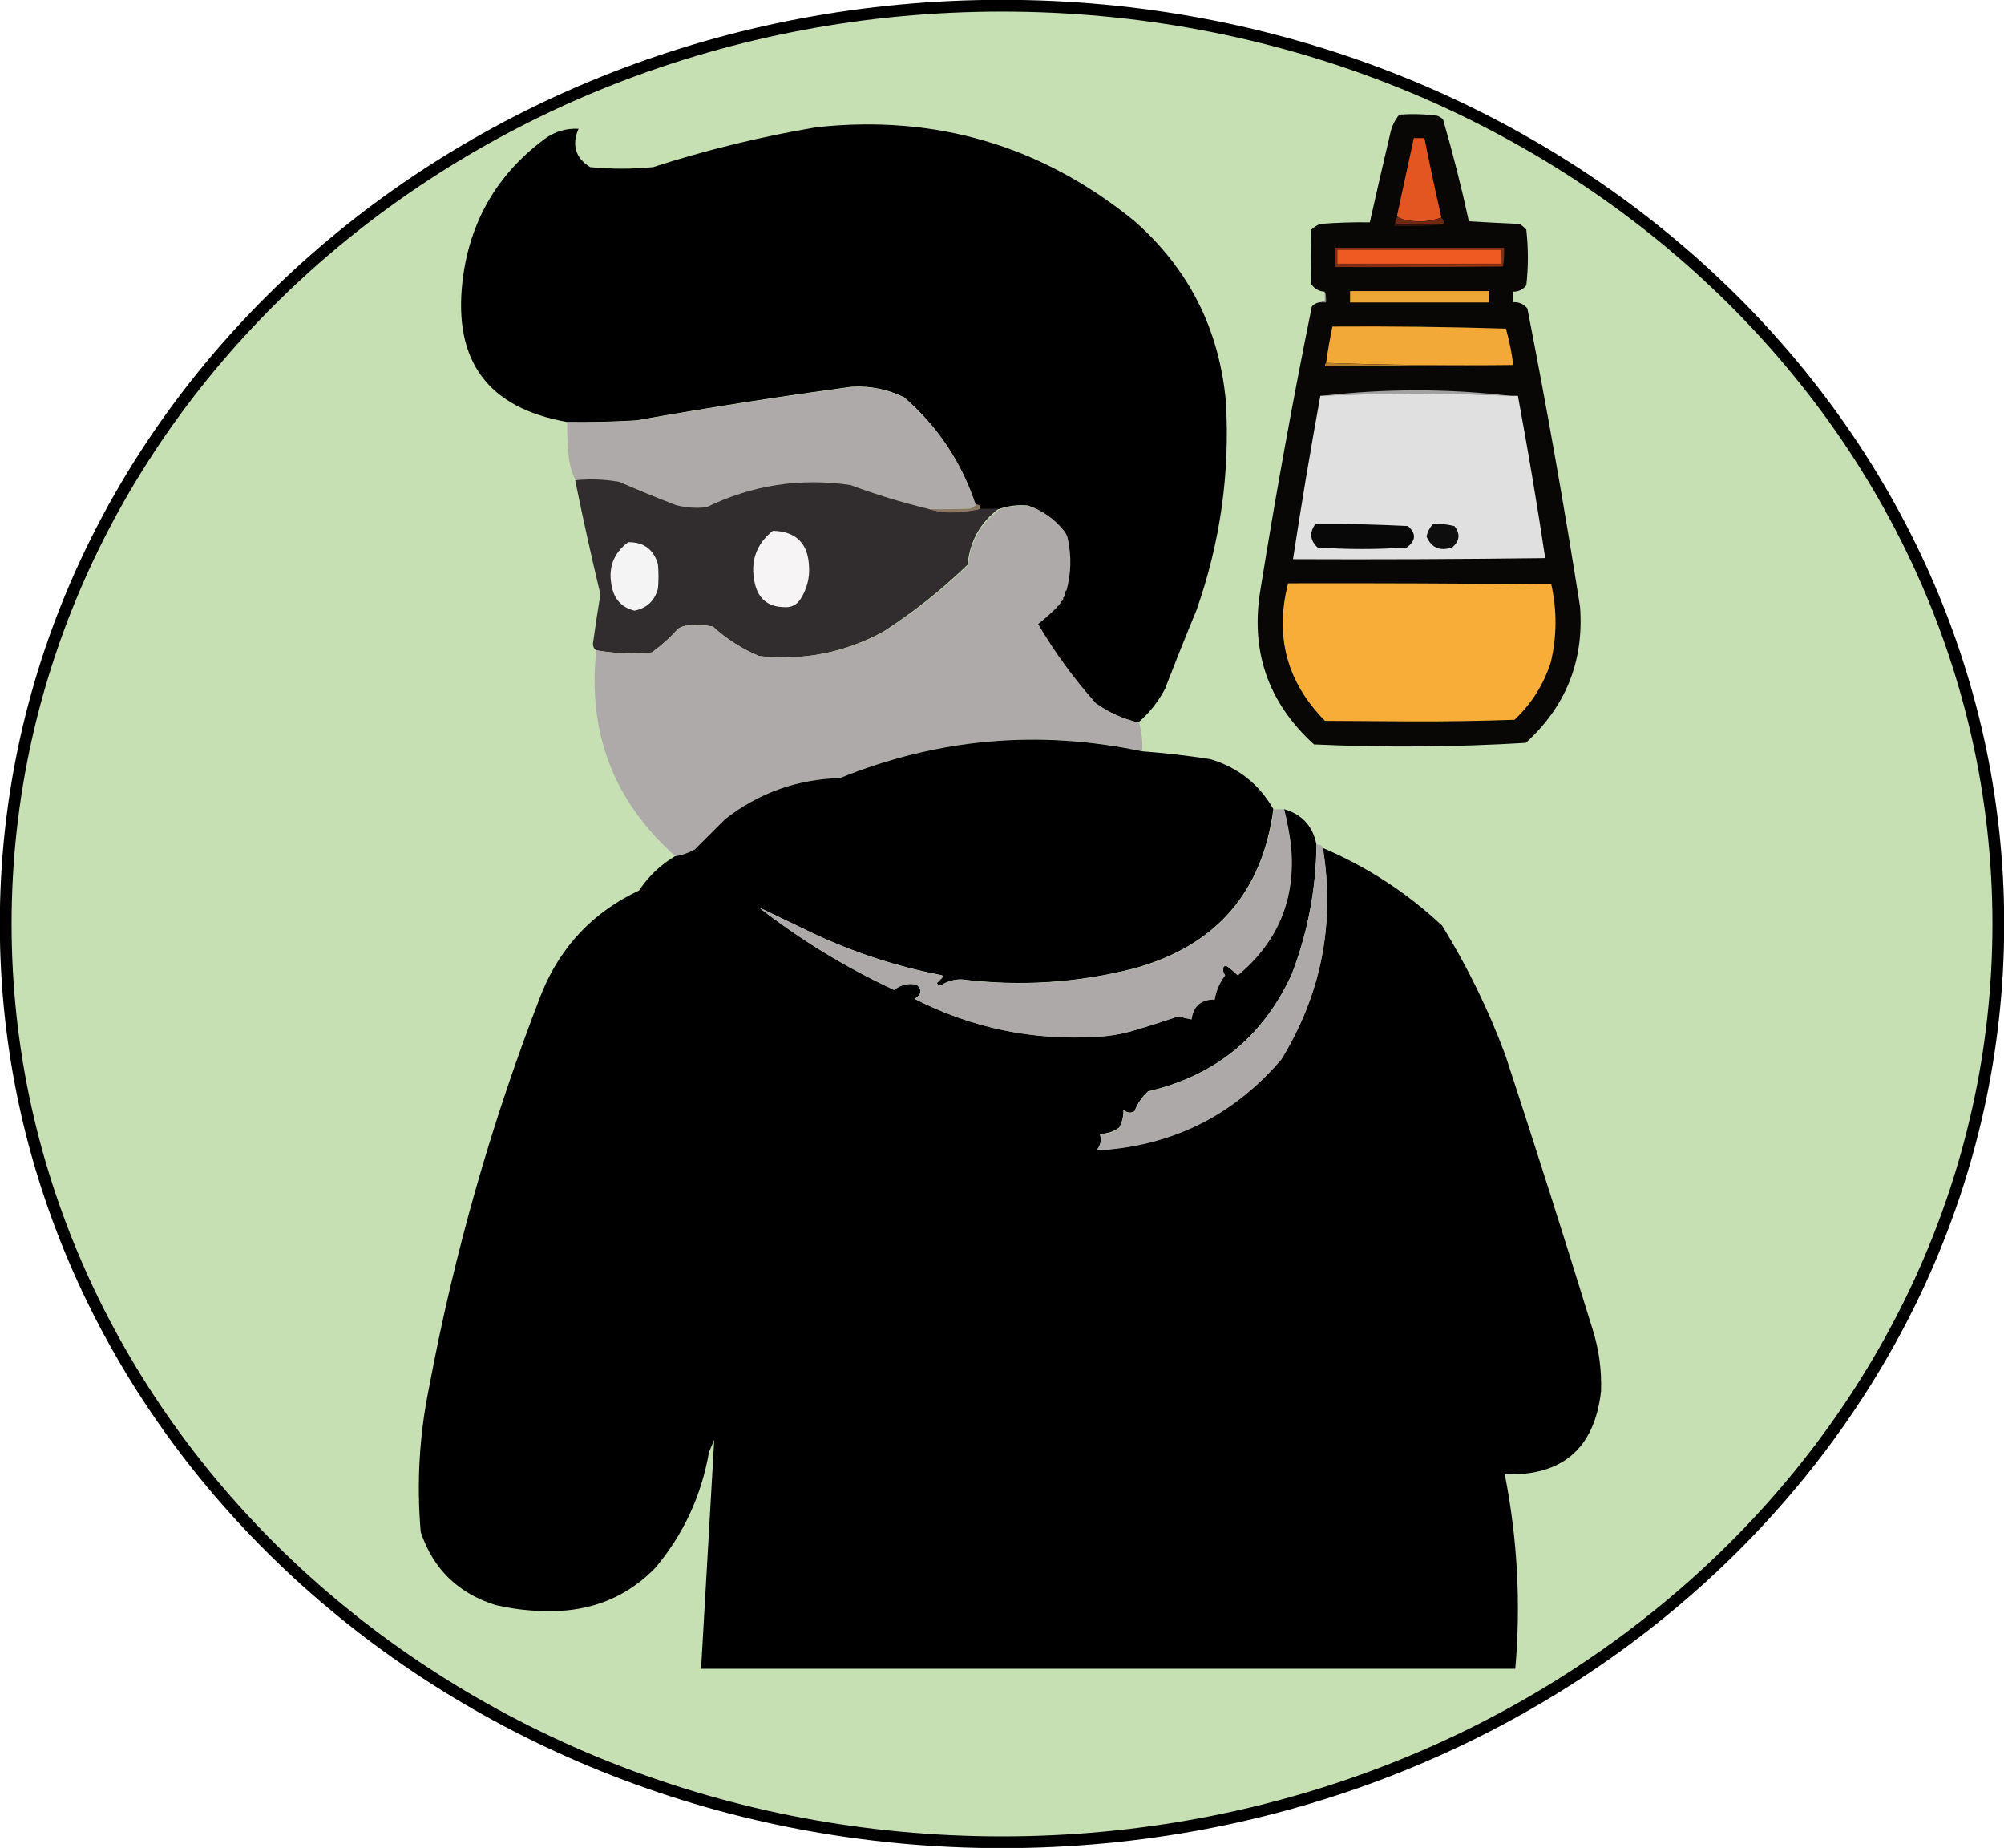 <svg width="1756" height="1619" xmlns="http://www.w3.org/2000/svg" xmlns:xlink="http://www.w3.org/1999/xlink" xml:space="preserve" overflow="hidden"><defs><clipPath id="clip0"><rect x="1322" y="418" width="1756" height="1619"/></clipPath></defs><g clip-path="url(#clip0)" transform="translate(-1322 -418)"><path d="M1327 1227.5C1327 783.187 1717.86 423 2200 423 2682.14 423 3073 783.187 3073 1227.5 3073 1671.81 2682.14 2032 2200 2032 1717.86 2032 1327 1671.81 1327 1227.5Z" stroke="#000000" stroke-width="10.312" stroke-miterlimit="8" fill="#C6E0B4" fill-rule="evenodd"/><path d="M2478.9 682.742C2480.44 682.742 2481.97 682.742 2483.51 682.742 2483.8 679.483 2483.49 676.416 2482.59 673.54 2477.81 673.224 2473.96 671.077 2471.05 667.098 2470.43 651.147 2470.43 635.196 2471.05 619.245 2473.3 616.973 2475.92 615.286 2478.9 614.183 2493.34 613.039 2507.81 612.579 2522.3 612.803 2528.13 586.777 2534.13 560.704 2540.3 534.582 2541.57 528.532 2544.19 523.164 2548.15 518.477 2559.3 517.615 2570.38 517.921 2581.4 519.397 2583.33 520.126 2585.02 521.2 2586.48 522.618 2595.04 552.123 2602.57 581.878 2609.1 611.883 2623.87 612.781 2638.64 613.548 2653.43 614.183 2655.7 615.525 2657.7 617.212 2659.43 619.245 2661.25 635.515 2661.25 651.773 2659.43 668.018 2656.46 671.721 2652.61 673.562 2647.89 673.54 2647.89 676.607 2647.89 679.675 2647.89 682.742 2653.05 682.482 2657.2 684.322 2660.35 688.264 2677.41 775.073 2692.79 862.19 2706.52 949.616 2710.03 997.107 2694.19 1036.83 2658.97 1068.79 2597.12 1072.55 2535.26 1073.01 2473.36 1070.17 2432.73 1033.21 2417.18 987.505 2426.72 933.051 2439.96 850.506 2454.89 768.297 2471.51 686.423 2473.52 684.322 2475.99 683.094 2478.9 682.742Z" fill="#090706" fill-rule="evenodd"/><path d="M2319.37 1051C2305.66 1047.82 2293.08 1042.14 2281.64 1033.97 2262.46 1012.47 2245.59 989.302 2231.04 964.454 2236.85 959.865 2242.37 954.954 2247.6 949.723 2248.21 949.723 2248.52 949.416 2248.52 948.802 2249.44 947.575 2250.36 946.346 2251.28 945.119 2251.89 945.119 2252.2 944.812 2252.2 944.198 2252.76 943.378 2253.07 942.457 2253.12 941.436 2253.73 941.436 2254.04 941.13 2254.04 940.516 2254.54 939.027 2254.84 937.492 2254.96 935.912 2255.57 935.912 2255.88 935.605 2255.88 934.991 2259.84 920.364 2260.3 905.633 2257.26 890.797 2256.78 887.691 2255.56 884.929 2253.58 882.511 2245.32 872.402 2235.05 865.189 2222.76 860.875 2213.92 860.047 2205.34 861.121 2196.99 864.097 2191.47 864.097 2185.95 864.097 2180.43 864.097 2180.74 861.335 2179.51 860.108 2176.75 860.414 2164.5 823.139 2143.65 791.682 2114.18 766.042 2099.65 758.959 2084.31 755.89 2068.18 756.835 2005.09 765.361 1942.22 775.182 1879.55 786.298 1859.33 787.498 1839.09 787.959 1818.82 787.679 1749.7 775.534 1719.18 734.409 1727.27 664.305 1733.45 612.189 1757.52 570.604 1799.5 539.549 1808.25 533.216 1818.06 530.3 1828.95 530.802 1822.8 545.025 1826.17 556.227 1839.07 564.408 1857.47 566.233 1875.87 566.233 1894.27 564.408 1941.28 549.273 1989.13 537.61 2037.81 529.422 2142.08 518.279 2234.71 545.592 2315.69 611.364 2363.57 653.323 2390.41 706.264 2396.2 770.185 2399.81 832.689 2391.22 893.455 2370.44 952.485 2360.97 975.407 2351.77 998.425 2342.83 1021.54 2336.89 1032.86 2329.07 1042.68 2319.37 1051Z" fill-rule="evenodd"/><path d="M2585 608.545C2575.01 612.187 2564.8 612.95 2554.36 610.833 2551.29 610.228 2548.51 609.161 2546 607.63 2550.95 584.763 2555.9 561.885 2560.86 539 2563.95 539 2567.05 539 2570.14 539 2574.8 562.242 2579.75 585.424 2585 608.545Z" fill="#E35521" fill-rule="evenodd"/><path d="M2546.82 608C2549.28 609.433 2552.01 610.434 2555.01 611 2565.25 612.983 2575.26 612.269 2585.06 608.857 2586.68 610.135 2587.29 611.849 2586.88 614 2572.92 614 2558.96 614 2545 614 2545 612.858 2545 611.714 2545 610.572 2545.39 609.534 2546 608.677 2546.82 608Z" fill="#6E2910" fill-rule="evenodd"/><path d="M2545 611C2545 612.301 2545 613.603 2545 614.904 2559 614.904 2573 614.904 2587 614.904 2572.86 615.876 2558.55 616.202 2544.09 615.88 2543.83 614.011 2544.13 612.385 2545 611Z" fill="#3A170A" fill-rule="evenodd"/><path d="M2492 635C2541.3 635 2590.6 635 2639.9 635 2640.18 640.581 2639.88 646.08 2638.97 651.499 2589.98 651.945 2540.99 652.093 2492 651.945 2492 646.297 2492 640.648 2492 635Z" fill="#7E2F13" fill-rule="evenodd"/><path d="M2637 637C2637 641 2637 645 2637 649 2589.33 649 2541.67 649 2494 649 2494 645 2494 641 2494 637 2541.67 637 2589.33 637 2637 637Z" fill="#EF5922" fill-rule="evenodd"/><path d="M2636.97 637C2637.88 641.448 2638.19 646.076 2637.89 650.885 2589.77 651.192 2541.81 650.884 2494 649.959 2541.66 649.959 2589.31 649.959 2636.97 649.959 2636.97 645.639 2636.97 641.32 2636.97 637Z" fill="#A63E18" fill-rule="evenodd"/><path d="M2482.91 673C2483.87 676.125 2484.2 679.458 2483.89 683 2482.26 683 2480.63 683 2479 683 2480.04 682.066 2481.35 681.732 2482.91 682 2482.91 679 2482.91 676 2482.91 673Z" fill="#848485" fill-rule="evenodd"/><path d="M2505 673C2545.67 673 2586.33 673 2627 673 2627 676.333 2627 679.667 2627 683 2586.33 683 2545.67 683 2505 683 2505 679.667 2505 676.333 2505 673Z" fill="#EDA737" fill-rule="evenodd"/><path d="M2648 737.774C2593.01 738.378 2538.35 737.771 2484 735.954 2485.47 725.236 2487.31 714.617 2489.53 704.096 2540.22 703.746 2590.89 704.353 2641.55 705.917 2644.53 716.372 2646.67 726.991 2648 737.774Z" fill="#F2A938" fill-rule="evenodd"/><path d="M2483.99 736C2538.34 737.917 2593.01 738.557 2648 737.921 2593.18 738.88 2538.2 739.2 2483.07 738.881 2482.85 737.641 2483.16 736.681 2483.99 736Z" fill="#B67F2B" fill-rule="evenodd"/><path d="M2177 860.277C2175.52 861.899 2173.68 862.968 2171.48 863.485 2159.52 863.943 2147.56 864.096 2135.59 863.943 2112.5 858.399 2089.8 851.525 2067.51 843.321 2023.5 836.925 1981.49 843.341 1941.45 862.568 1932.41 863.59 1923.52 862.979 1914.77 860.735 1898 854.356 1881.43 847.635 1865.08 840.571 1852.12 838.277 1839.24 837.819 1826.44 839.196 1823.32 832.919 1821.33 826.198 1820.45 819.032 1819.27 808.681 1818.81 798.294 1819.07 787.87 1839.34 788.149 1859.58 787.69 1879.8 786.495 1942.47 775.43 2005.34 765.653 2068.43 757.166 2084.56 756.225 2099.9 759.28 2114.43 766.331 2143.89 791.855 2164.75 823.17 2177 860.277Z" fill="#AEAAAA" fill-rule="evenodd"/><path d="M2647 765C2591.01 762.344 2535 762.344 2479 765 2535.01 758.333 2591.01 758.333 2647 765Z" fill="#A2A2A2" fill-rule="evenodd"/><path d="M2646.53 764.816C2648.38 764.816 2650.22 764.816 2652.06 764.816 2660.83 812.065 2668.82 859.448 2676 906.962 2602.33 907.884 2528.67 908.192 2455 907.884 2462.3 859.973 2470.28 812.283 2478.94 764.816 2534.81 762.395 2590.68 762.395 2646.53 764.816Z" fill="#E0E0E0" fill-rule="evenodd"/><path d="M2135.32 863.764C2142.1 865.812 2149.16 866.737 2156.49 866.54 2164.57 866.42 2172.55 865.495 2180.43 863.764 2185.95 863.764 2191.48 863.764 2197 863.764 2180.8 875.966 2171.74 892.313 2169.84 912.802 2146.99 934.854 2122.29 954.439 2095.73 971.555 2061.72 989.927 2025.51 997.021 1987.1 992.836 1972.11 986.538 1958.61 977.902 1946.6 966.929 1939.29 965.513 1931.93 965.205 1924.5 966.004 1921.51 966.235 1918.75 967.16 1916.22 968.779 1909.24 976.573 1901.56 983.512 1893.2 989.597 1876.85 991.183 1860.58 990.567 1844.41 987.747 1842.27 986.206 1841.35 984.047 1841.65 981.271 1843.63 967.041 1845.78 952.854 1848.09 938.709 1840.15 905.528 1832.78 872.219 1826 838.783 1838.81 837.392 1851.7 837.855 1864.66 840.171 1881.03 847.301 1897.6 854.086 1914.38 860.526 1923.13 862.791 1932.03 863.408 1941.07 862.377 1981.13 842.967 2023.17 836.49 2067.2 842.946 2089.5 851.228 2112.21 858.167 2135.32 863.764Z" fill="#312D2E" fill-rule="evenodd"/><path d="M2177.28 860.049C2180.04 859.72 2181.26 861.038 2180.95 864.006 2173.1 865.855 2165.15 866.844 2157.1 866.972 2149.79 867.183 2142.76 866.194 2136 864.006 2147.93 864.171 2159.86 864.006 2171.78 863.511 2173.97 862.953 2175.8 861.8 2177.28 860.049Z" fill="#8A7563" fill-rule="evenodd" fill-opacity="0.961"/><path d="M2256.53 935.308C2255.91 935.308 2255.61 935.615 2255.61 936.228 2255.49 937.806 2255.18 939.34 2254.68 940.827 2254.07 940.827 2253.76 941.133 2253.76 941.746 2253.71 942.766 2253.4 943.686 2252.84 944.506 2252.23 944.506 2251.92 944.812 2251.92 945.426 2251 946.651 2250.07 947.878 2249.15 949.104 2248.54 949.104 2248.23 949.411 2248.23 950.024 2242.99 955.25 2237.46 960.156 2231.64 964.74 2246.22 989.561 2263.12 1012.71 2282.34 1034.18 2293.8 1042.35 2306.4 1048.02 2320.14 1051.19 2322.4 1059.3 2323.32 1067.58 2322.9 1076.03 2232.34 1056.94 2144.15 1064.76 2058.33 1099.48 2020.79 1100.52 1987.29 1112.47 1957.85 1135.35 1948.93 1144.24 1940.02 1153.13 1931.11 1162.02 1925.6 1165.03 1919.77 1167.02 1913.6 1168 1859.77 1120.01 1836.73 1059.92 1844.46 987.733 1860.65 990.536 1876.94 991.149 1893.32 989.573 1901.69 983.523 1909.37 976.625 1916.36 968.879 1918.89 967.269 1921.66 966.349 1924.66 966.12 1932.09 965.326 1939.47 965.632 1946.78 967.039 1958.81 977.947 1972.33 986.531 1987.34 992.792 2025.8 996.952 2062.06 989.9 2096.12 971.638 2122.72 954.624 2147.45 935.156 2170.33 913.235 2172.24 892.867 2181.3 876.619 2197.53 864.489 2205.89 861.516 2214.49 860.443 2223.34 861.27 2235.65 865.58 2245.95 872.785 2254.22 882.884 2256.2 885.299 2257.43 888.058 2257.91 891.161 2260.96 905.981 2260.49 920.697 2256.53 935.308Z" fill="#AEAAAA" fill-rule="evenodd"/><path d="M2474.64 877.027C2501.66 876.859 2528.66 877.47 2555.64 878.859 2563.08 885.366 2562.78 891.626 2554.72 897.635 2528.64 899.455 2502.56 899.455 2476.48 897.635 2469.85 891.342 2469.23 884.472 2474.64 877.027Z" fill="#080808" fill-rule="evenodd"/><path d="M2577.64 877.117C2584.04 876.722 2590.31 877.327 2596.45 878.932 2601.75 885.646 2601.12 891.847 2594.57 897.534 2583.82 901.188 2576.3 898.013 2572 888.006 2572.91 883.826 2574.79 880.196 2577.64 877.117Z" fill="#0E0E0E" fill-rule="evenodd"/><path d="M1999.23 883C2019.9 883.576 2030.48 894.417 2030.97 915.524 2031.29 924.924 2029.03 933.628 2024.17 941.635 2020.73 947.878 2015.44 950.626 2008.3 949.881 1994.68 949.41 1986.36 942.387 1983.36 928.809 1979.23 910.036 1984.51 894.766 1999.23 883Z" fill="#F6F4F4" fill-rule="evenodd"/><path d="M1872.45 893.003C1886.07 892.857 1894.76 899.318 1898.54 912.386 1899.15 919.463 1899.15 926.539 1898.54 933.616 1895.69 944.332 1888.83 950.793 1877.94 953 1867.19 950.32 1860.63 943.552 1858.25 932.693 1854.48 916.132 1859.21 902.902 1872.45 893.003Z" fill="#F4F4F4" fill-rule="evenodd"/><path d="M2450.68 929.052C2527.57 928.868 2604.44 929.176 2681.32 929.975 2686.37 952.819 2686.23 975.59 2680.86 998.289 2674.55 1017.85 2663.94 1034.63 2649.03 1048.6 2619.21 1049.63 2589.39 1050.09 2559.54 1049.99 2534.02 1049.83 2508.5 1049.68 2482.97 1049.52 2449.55 1015.61 2438.79 975.456 2450.68 929.052Z" fill="#F8AD39" fill-rule="evenodd"/><path d="M2322.54 1076.17C2342.6 1077.69 2362.57 1079.99 2382.46 1083.07 2406.74 1090.3 2425.18 1104.87 2437.77 1126.81 2427.97 1199.98 2387.41 1246.48 2316.09 1266.31 2266.2 1279.13 2215.65 1282.35 2164.46 1275.97 2157.74 1275.96 2151.6 1277.8 2146.02 1281.5 2144.7 1281.1 2143.63 1280.33 2142.8 1279.2 2144.49 1277.51 2146.18 1275.82 2147.87 1274.13 2148.41 1273.23 2148.1 1272.61 2146.95 1272.29 2107.4 1264.65 2069.46 1252.22 2033.11 1235 2017.61 1227.56 2002.25 1220.2 1987.02 1212.9 2023.59 1241.39 2063.07 1265.49 2105.47 1285.18 2111.37 1280.5 2117.98 1278.97 2125.28 1280.58 2130.15 1285.27 2129.53 1289.41 2123.44 1293.01 2173.79 1318.66 2227.26 1329.71 2283.83 1326.16 2293.52 1325.65 2303.05 1324.12 2312.4 1321.55 2326.51 1317.47 2340.49 1313.02 2354.34 1308.2 2358.14 1309.34 2361.98 1310.26 2365.87 1310.96 2367.41 1299.31 2374.17 1293.47 2386.15 1293.47 2387.45 1285.64 2390.53 1278.58 2395.36 1272.29 2393.62 1270.11 2393.16 1267.66 2393.98 1264.92 2394.95 1263.99 2396.02 1263.83 2397.21 1264.46 2400.42 1266.9 2403.49 1269.51 2406.43 1272.29 2441.72 1242.87 2457.24 1205.12 2452.97 1159.04 2451.63 1148.16 2449.63 1137.42 2446.98 1126.81 2462.95 1131.4 2472.47 1141.83 2475.56 1158.11 2475.07 1197.26 2467.85 1235.01 2453.9 1271.37 2428.89 1326.1 2386.95 1360.33 2328.07 1374.04 2322.7 1378.94 2318.71 1384.77 2316.09 1391.53 2312.54 1393.42 2309.31 1392.96 2306.41 1390.15 2306.56 1395.71 2305.34 1400.93 2302.73 1405.8 2297.7 1409.52 2292.01 1411.36 2285.67 1411.33 2287.46 1416.64 2286.53 1421.39 2282.91 1425.6 2348.33 1422 2402.26 1395.45 2444.68 1345.95 2479.69 1288.8 2491.82 1227.11 2481.09 1160.88 2520.08 1177.5 2554.95 1200.21 2585.71 1229.01 2607.82 1264.9 2626.26 1302.65 2641.02 1342.27 2667.23 1422.17 2692.74 1502.28 2717.52 1582.59 2723.09 1600.31 2725.55 1618.41 2724.9 1636.92 2719.16 1686.99 2691.05 1711.23 2640.55 1709.66 2651.66 1766.01 2654.73 1822.79 2649.77 1880 2411.96 1880 2174.14 1880 1936.32 1880 1940.16 1813.07 1944 1746.17 1947.84 1679.27 1946.31 1682.95 1944.77 1686.64 1943.23 1690.32 1936.58 1728.44 1920.91 1762.2 1896.22 1791.61 1874.93 1813.52 1848.96 1825.95 1818.33 1828.9 1797.5 1830.51 1776.92 1828.98 1756.58 1824.29 1723.67 1814.14 1701.7 1792.8 1690.67 1760.3 1686.97 1717.58 1689.42 1675.22 1698.04 1633.23 1720.17 1515.02 1753.05 1399.93 1796.67 1287.94 1813.43 1246.96 1841.85 1217.03 1881.94 1198.17 1890.16 1185.81 1900.61 1175.83 1913.28 1168.24 1919.45 1167.26 1925.28 1165.27 1930.79 1162.26 1939.7 1153.36 1948.61 1144.46 1957.52 1135.56 1986.97 1112.65 2020.46 1100.68 2057.99 1099.65 2143.81 1064.89 2231.99 1057.06 2322.54 1076.17Z" fill-rule="evenodd"/><path d="M2438.09 1127C2441.16 1127 2444.24 1127 2447.31 1127 2449.96 1137.61 2451.96 1148.35 2453.31 1159.23 2457.58 1205.31 2442.05 1243.07 2406.73 1272.49 2403.79 1269.7 2400.71 1267.09 2397.5 1264.66 2396.32 1264.03 2395.24 1264.18 2394.27 1265.12 2393.45 1267.85 2393.91 1270.31 2395.66 1272.49 2390.81 1278.77 2387.74 1285.83 2386.43 1293.66 2374.44 1293.67 2367.68 1299.5 2366.14 1311.16 2362.25 1310.46 2358.41 1309.54 2354.61 1308.4 2340.74 1313.21 2326.75 1317.66 2312.63 1321.75 2303.27 1324.31 2293.74 1325.85 2284.04 1326.35 2227.42 1329.9 2173.92 1318.86 2123.53 1293.2 2129.62 1289.61 2130.24 1285.47 2125.37 1280.77 2118.06 1279.16 2111.45 1280.7 2105.54 1285.38 2063.11 1265.68 2023.6 1241.59 1987 1213.09 2002.24 1220.39 2017.62 1227.76 2033.12 1235.19 2069.5 1252.41 2107.48 1264.84 2147.05 1272.49 2148.21 1272.81 2148.52 1273.42 2147.97 1274.33 2146.28 1276.01 2144.59 1277.7 2142.9 1279.39 2143.73 1280.53 2144.8 1281.3 2146.13 1281.69 2151.7 1278 2157.85 1276.15 2164.58 1276.17 2215.81 1282.55 2266.39 1279.32 2316.32 1266.5 2387.7 1246.67 2428.28 1200.17 2438.09 1127Z" fill="#ADA9A9" fill-rule="evenodd"/><path d="M2475.69 1158.11C2478.28 1157.67 2480.13 1158.59 2481.22 1160.87 2491.96 1227.21 2479.82 1288.99 2444.8 1346.23 2402.37 1395.81 2348.44 1422.39 2283 1426 2286.63 1421.79 2287.55 1417.03 2285.77 1411.71 2292.11 1411.74 2297.79 1409.9 2302.82 1406.17 2305.43 1401.29 2306.66 1396.07 2306.51 1390.5 2309.41 1393.31 2312.64 1393.77 2316.19 1391.88 2318.81 1385.11 2322.8 1379.27 2328.18 1374.36 2387.06 1360.63 2429.01 1326.35 2454.02 1271.53 2467.98 1235.12 2475.2 1197.31 2475.69 1158.11Z" fill="#ADA9A9" fill-rule="evenodd"/></g></svg>